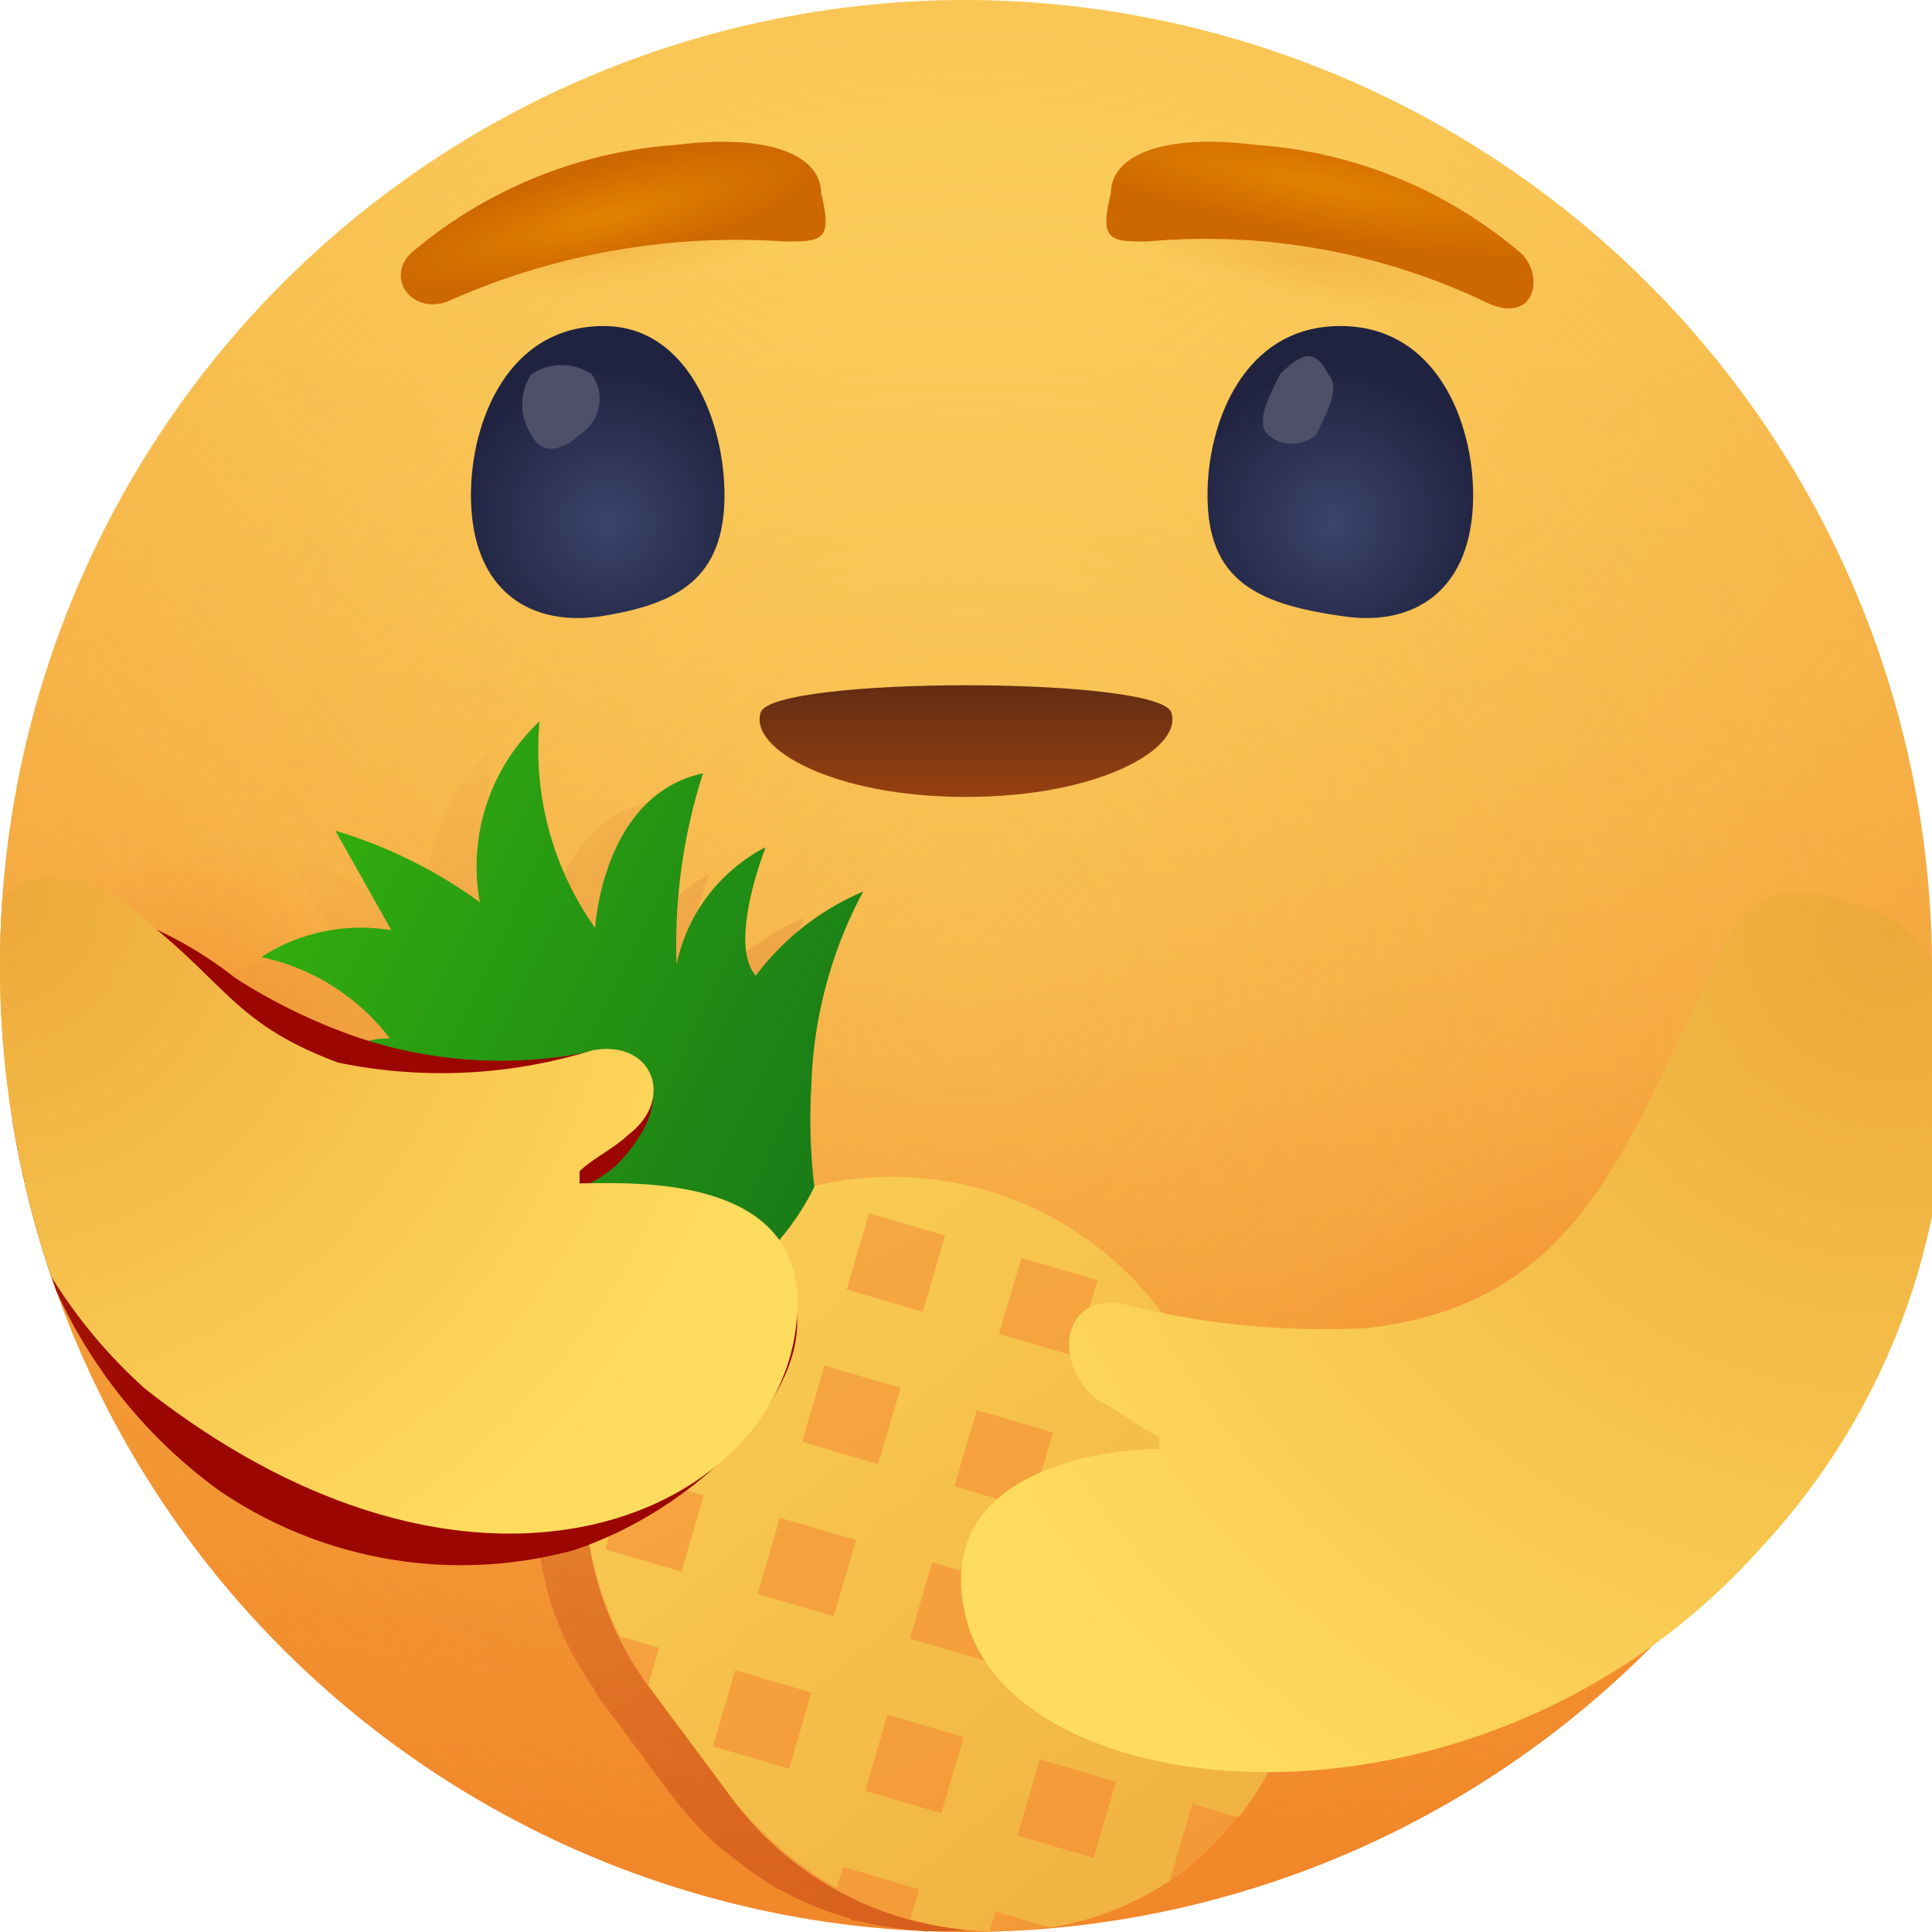 <svg xmlns="http://www.w3.org/2000/svg" xmlns:xlink="http://www.w3.org/1999/xlink" data-name="Layer 1" viewBox="0 0 16 16"><defs><radialGradient id="h" cx="-70.75" cy="-98.5" r=".5" gradientTransform="matrix(16 0 0 -16 1140 -1568)" gradientUnits="userSpaceOnUse"><stop offset="0" stop-color="#f28a2d" stop-opacity="0"/><stop offset="1" stop-color="#f08423" stop-opacity=".34"/></radialGradient><radialGradient id="a" cx="-68.285" cy="-97.445" r=".101" gradientTransform="matrix(14.6 6.546 5.063 -11.293 1492.039 -645.146)" gradientUnits="userSpaceOnUse"><stop offset="0" stop-color="#f28a2d" stop-opacity=".5"/><stop offset="1" stop-color="#f28a2d" stop-opacity="0"/></radialGradient><radialGradient id="i" cx="-76.479" cy="-116.088" r=".283" gradientTransform="matrix(12.566 -9.904 -3.603 -4.572 554.648 -1276.398)" xlink:href="#a"/><radialGradient id="j" cx="-72.447" cy="-133.995" r=".107" gradientTransform="matrix(15.739 -2.876 -.572 -3.13 1068.726 -625.735)" gradientUnits="userSpaceOnUse"><stop offset="0" stop-color="#d45f00" stop-opacity=".15"/><stop offset="1" stop-color="#f28a2d" stop-opacity="0"/></radialGradient><radialGradient id="k" cx="-69.066" cy="-124.773" r=".106" gradientTransform="matrix(15.677 3.2 .636 -3.118 1173.008 -165.87)" gradientUnits="userSpaceOnUse"><stop offset="0" stop-color="#d45f00" stop-opacity=".15"/><stop offset="1" stop-color="#d45f00" stop-opacity="0"/></radialGradient><radialGradient id="b" cx="-135.514" cy="-126.305" r=".872" gradientTransform="matrix(0 -2.133 -2.133 0 -264.377 -284.726)" gradientUnits="userSpaceOnUse"><stop offset="0" stop-color="#3b446b"/><stop offset=".688" stop-color="#202340"/></radialGradient><radialGradient id="m" cx="-135.528" cy="-126.305" r=".872" gradientTransform="matrix(0 -2.133 -2.133 0 -258.364 -284.757)" xlink:href="#b"/><radialGradient id="c" cx="-180.542" cy="-97.04" r=".298" gradientTransform="matrix(-.339 -1.318 -6.108 1.571 -648.935 -83.71)" gradientUnits="userSpaceOnUse"><stop offset="0" stop-color="#e38200"/><stop offset="1" stop-color="#cd6700"/></radialGradient><radialGradient id="n" cx="-157.297" cy="-102.543" r=".314" gradientTransform="matrix(.258 -1.336 -7.928 -1.529 -761.472 -365.42)" xlink:href="#c"/><radialGradient id="s" cx="15.654" cy="21.737" r="8.846" gradientTransform="translate(0 -14)" xlink:href="#f"/><radialGradient id="v" cx="-50.669" cy="-100.67" r="1.226" gradientTransform="matrix(4.358 3.227 3.227 -4.358 545.607 -267.758)" xlink:href="#f"/><linearGradient id="d" x1="-70.75" x2="-70.75" y1="-98.95" y2="-98.074" gradientTransform="matrix(16 0 0 -16 1140 -1568)" gradientUnits="userSpaceOnUse"><stop offset="0" stop-color="#f28a2d"/><stop offset="1" stop-color="#fde86f"/></linearGradient><linearGradient id="l" x1="-53.17" x2="-53.17" y1="-226.147" y2="-227.667" gradientTransform="matrix(3.404 0 0 -.937 188.965 -206.681)" gradientUnits="userSpaceOnUse"><stop offset="0" stop-color="#482314"/><stop offset="1" stop-color="#9a4111"/></linearGradient><linearGradient id="o" x1="7.248" x2="9.425" y1="16.375" y2="6.208" xlink:href="#d"/><linearGradient id="e" x1="27.993" x2="9.287" y1="41.378" y2="13.612" gradientTransform="rotate(-6.67 -52.698 70.162)" gradientUnits="userSpaceOnUse"><stop offset="0" stop-color="#9c0600"/><stop offset="1" stop-color="#9c0600" stop-opacity="0"/></linearGradient><linearGradient id="p" x1="17.342" x2="3.797" y1="29.185" y2="-7.73" gradientTransform="rotate(-6.67 -52.698 70.162)" xlink:href="#d"/><linearGradient id="f" x1="17.347" x2="9.989" y1="25.345" y2="13.964" gradientTransform="rotate(-6.67 -52.698 70.162)" gradientUnits="userSpaceOnUse"><stop offset="0" stop-color="#eda83a"/><stop offset="1" stop-color="#ffdc5e"/></linearGradient><linearGradient id="q" x1="2.11" x2="14.646" y1="9.866" y2="17.959" gradientTransform="rotate(-6.67 -52.698 70.162)" gradientUnits="userSpaceOnUse"><stop offset="0" stop-color="#5aff00"/><stop offset="1" stop-color="#126d1a"/></linearGradient><linearGradient id="r" x1="-1.326" x2="12.914" y1="12.567" y2="11.552" xlink:href="#e"/><linearGradient id="u" x1="8.395" x2="1.913" y1="10.935" y2="10.236" xlink:href="#e"/><clipPath id="g"><rect width="16" height="16" fill="none"/></clipPath><clipPath id="t"><circle cx="8" cy="8" r="8" fill="none"/></clipPath></defs><g clip-path="url(#g)"><path fill="url(#d)" fill-rule="evenodd" d="M16,8A8,8,0,1,1,8,0,8.024,8.024,0,0,1,16,8Z"/><path fill="url(#h)" fill-rule="evenodd" d="M16,8A8,8,0,1,1,8,0,8.024,8.024,0,0,1,16,8Z" data-name="b"/><path fill="url(#a)" fill-rule="evenodd" d="M16,8A8,8,0,1,1,8,0,8.024,8.024,0,0,1,16,8Z" data-name="b"/><path fill="url(#i)" fill-rule="evenodd" d="M16,8A8,8,0,1,1,8,0,8.024,8.024,0,0,1,16,8Z" data-name="b"/><path fill="url(#j)" fill-rule="evenodd" d="M16,8A8,8,0,1,1,8,0,8.024,8.024,0,0,1,16,8Z" data-name="b"/><path fill="url(#k)" fill-rule="evenodd" d="M16,8A8,8,0,1,1,8,0,8.024,8.024,0,0,1,16,8Z" data-name="b"/><path fill="url(#l)" fill-rule="evenodd" d="M9.7,5.9c-.1-.3-3.3-.3-3.4,0s.6.7,1.7.7S9.8,6.2,9.7,5.9Z"/><path fill="url(#b)" fill-rule="evenodd" d="M6,4.1c0,.7-.4.9-1,1s-1.1-.2-1.1-1c0-.6.3-1.4,1.1-1.4C5.7,2.7,6,3.5,6,4.1Z"/><path fill="#4e506a" fill-rule="evenodd" d="M4.9,3.1a.348.348,0,0,1-.1.5c-.1.1-.3.2-.4,0a.454.454,0,0,1,0-.5.446.446,0,0,1,.5,0Z"/><path fill="url(#m)" fill-rule="evenodd" d="M10,4.1c0,.7.4.9,1.1,1,.6.1,1.1-.2,1.1-1,0-.6-.3-1.4-1.1-1.4S10,3.5,10,4.1Z"/><path fill="#4e506a" fill-rule="evenodd" d="M11,3.1c.1.1,0,.3-.1.5a.304.304,0,0,1-.4,0c-.1-.1,0-.3.1-.5C10.8,2.9,10.9,2.9,11,3.1Z"/><path fill="url(#c)" fill-rule="evenodd" d="M3.4,2.1c-.2.2,0,.5.3.4A5.857,5.857,0,0,1,6.5,2c.3,0,.4,0,.3-.4,0-.3-.4-.5-1.2-.4A3.786,3.786,0,0,0,3.4,2.1Z"/><path fill="url(#n)" fill-rule="evenodd" d="M10.4,1.2c-.8-.1-1.2.1-1.2.4-.1.4,0,.4.3.4a5.397,5.397,0,0,1,2.8.5c.4.2.5-.2.3-.4A3.786,3.786,0,0,0,10.4,1.2Z"/><circle cx="7.601" cy="14.726" r=".091" fill="url(#o)"/><path fill="url(#e)" d="M10.223,13.23a2.791,2.791,0,0,0-.175-.719l.015.004c-.01-.026-.031-.049-.041-.075a2.853,2.853,0,0,0-.346-.634l-.001-.001L9.643,11.762l-.531-.713-.012-.016a2.882,2.882,0,0,0-.341-.378c-.038-.036-.078-.066-.118-.099a2.822,2.822,0,0,0-.272-.205c-.049-.032-.098-.061-.148-.09a2.765,2.765,0,0,0-.286-.141c-.051-.022-.1-.044-.152-.063a2.705,2.705,0,0,0-.349-.097c-.035-.007-.069-.019-.104-.025a2.616,2.616,0,0,0-.458-.037c-.044 0-.087.007-.132.01a2.511,2.511,0,0,0-.328.039c-.048.009-.095.021-.143.033a4.593,4.593,0,0,1-.024-.808,3.545,3.545,0,0,1,.418-1.572,2.114,2.114,0,0,0-.867.679c-.229-.263.08-1.038.08-1.038a1.382,1.382,0,0,0-.72.948A4.529,4.529,0,0,1,5.37,6.644c-.815.178-.871,1.251-.871,1.251A2.496,2.496,0,0,1,4.049,6.224a1.607,1.607,0,0,0-.482,1.461,3.863,3.863,0,0,0-1.167-.577l.451.804a1.476,1.476,0,0,0-1.05.216,1.774,1.774,0,0,1,1.04.658s-.534-.061-.843.714c.281-.238,1.096-.416,1.349-.117a1.684,1.684,0,0,0-1.124.952,1.306,1.306,0,0,1,1.349-.117.815.815,0,0,0-.563.428.789.789,0,0,0-.028.585,1.633,1.633,0,0,1,1.022-.334,7.041,7.041,0,0,1,.751.213l.017-.004-.007.012c-.037.064-.063.132-.093.198-.035.075-.071.15-.099.228-.024.069-.041.139-.059.21-.021.082-.04.164-.053.249-.011.07-.018.139-.023.21a2.691,2.691,0,0,0-.006.272c.002.067.003.133.01.2a2.769,2.769,0,0,0,.052.307c.012.056.02.111.035.167a2.816,2.816,0,0,0,.169.456l.001 0a2.924,2.924,0,0,0,.231.385l-.002.007c.02.03.038.06.06.089l.162.217.412.554a2.885,2.885,0,0,0,.399.432c.03.027.064.047.095.072a2.814,2.814,0,0,0,.368.26c.009.005.017.013.026.018l.001-.005a2.735,2.735,0,0,0,.596.246l-.003.01c.03.009.062.007.093.015a2.634,2.634,0,0,0,.458.071c.03.002.059.013.088.014l.002-.007a2.527,2.527,0,0,0,.47-.029l.017.005c.016-.003.03-.01.046-.012a2.448,2.448,0,0,0,.342-.093c.051-.017.102-.03.152-.051a2.433,2.433,0,0,0,.327-.171c.035-.021.073-.033.107-.056l-.005-.002.001-.003c.034-.023.071-.037.103-.061a2.404,2.404,0,0,0,.445-.443l.006.002c.016-.021.024-.046.04-.067a2.445,2.445,0,0,0,.253-.424c.013-.027.035-.05.046-.078l-.011-.003a2.57,2.57,0,0,0,.179-.616l.004.001c.001-.008-0-.017.001-.025a2.697,2.697,0,0,0,.018-.625c-0-.004.001-.008 0-.013Z"/><path fill="url(#p)" d="M10.235,11.695a2.714,2.714,0,0,1-.44,3.81,2.714,2.714,0,0,1-3.776-.67l-.588-.791A2.714,2.714,0,0,1,5.87,10.234a2.714,2.714,0,0,1,3.776.67Z"/><path fill="url(#f)" d="M9.796,12.863l-.631-.185.185-.63.631.184Zm-.369,1.261-.631-.184.185-.631.63.185Zm-.37,1.262-.631-.185.185-.631.631.185Zm-1.522-1.816.185-.631.631.185-.185.631Zm.261,1.446L7.165,14.831,7.35,14.201l.63.185Zm-1.522-1.815.185-.631.631.184-.185.631Zm.261,1.446-.631-.184.185-.631.631.185ZM5.013,12.831,5.197,12.2l.631.185-.185.631Zm.554-1.891.631.185-.185.63L5.382,11.569Zm1.261.369.63.185-.185.631-.63-.185Zm.369-1.261.631.185-.185.631-.631-.185ZM8.72,11.863,8.535,12.493l-.631-.184.185-.631Zm-.261-1.446.63.185-.185.63-.631-.185Zm2.174,2.007a2.953,2.953,0,0,0-.398-.729l-.069-.093,0,0-.631-.185.139-.475-.028-.038A2.779,2.779,0,0,0,6.565,9.871l-.183.623-.609-.178A2.68,2.68,0,0,0,5.133,13.551l.325.095-.089.306c.021.03.039.062.061.091l.589.79a2.916,2.916,0,0,0,.911.802l.051-.174.631.185-.072.247a2.726,2.726,0,0,0,.655.102l.048-.164.453.132a2.482,2.482,0,0,0,.998-.392l-.005-.002.185-.631.384.112a2.54,2.54,0,0,0,.348-.583l-.547-.16.185-.631.539.158a2.763,2.763,0,0,0,.019-.679l-.373-.109.185-.631Z"/><path fill="url(#q)" d="M3.979,10.069a.835.835,0,0,0-.577.438.809.809,0,0,0-.028.6,1.674,1.674,0,0,1,1.048-.342,7.229,7.229,0,0,1,.77.218h0A2.12,2.12,0,0,0,6.744,9.829a4.714,4.714,0,0,1-.025-.833,3.634,3.634,0,0,1,.429-1.612,2.167,2.167,0,0,0-.889.696C6.024,7.811,6.341,7.016,6.341,7.016a1.417,1.417,0,0,0-.738.972,4.644,4.644,0,0,1,.219-1.584c-.836.182-.893,1.282-.893,1.282a2.559,2.559,0,0,1-.461-1.712A1.647,1.647,0,0,0,3.974,7.472a3.96,3.96,0,0,0-1.196-.592l.463.824a1.513,1.513,0,0,0-1.077.222,1.819,1.819,0,0,1,1.066.675S2.682,8.539,2.365,9.333c.288-.244,1.124-.426,1.383-.12a1.726,1.726,0,0,0-1.152.976,1.339,1.339,0,0,1,1.383-.12Z"/><path fill="url(#r)" d="M15.138,8.267c-.116-.096-.169-.062-.361-.155-.308-.149-.355.675-.477.688-.173.019-.244-.607-.322-.352a3.227,3.227,0,0,1-1.004,1.443,3.807,3.807,0,0,1-1.932.881,13.134,13.134,0,0,1-1.767-.093.463.463,0,0,0-.287.119.399.399,0,0,0-.101.183c-.062.225.182.466.367.649A1.884,1.884,0,0,0,9.6,11.9c.141.055.279.123.272.183-.02.166-1.171-.129-1.723.447a1.295,1.295,0,0,0-.283,1.011,1.854,1.854,0,0,0,1.125,1.316,2.754,2.754,0,0,0,1.517.195A7.274,7.274,0,0,0,13.637,13.662c.795-.595,1.192-2.892,1.457-3.467.339-.735.363.331.327-.096a3.4,3.4,0,0,1-.052-.929,1.185,1.185,0,0,0,0-.49A.745.745,0,0,0,15.138,8.267Z"/><path fill="url(#s)" d="M14.3,7.8c.3-.6.8-.4,1.1-.3a.916.916,0,0,1,.7,1,5.706,5.706,0,0,1-1.5,4.3c-2.3,2.6-6.2,2.2-6.6.6C7.7,12.2,9.1,12,9.6,12v-.1c-.2-.1-.3-.2-.5-.3-.4-.3-.3-.9.2-.8a6.804,6.804,0,0,0,2,.2c1.9-.2,2.2-1.7,3-3.2Z"/><g clip-path="url(#t)"><path fill="url(#u)" d="M6.319,10.253a.822.822,0,0,0-.458-.175c-.728-.086-1.483-.128-1.76-.142a1.242,1.242,0,0,0,.997-.28c.04-.039.425-.42.274-.72a.566.566,0,0,0-.428-.243c-.054.013-.133.031-.23.048A3.716,3.716,0,0,1,2.888,8.565a4.77,4.77,0,0,1-.936-.463A3.271,3.271,0,0,0,1.3,7.7a1.176,1.176,0,0,0-.802-.103C.002,7.816.082,8.953.097,9.173a4.18,4.18,0,0,0,1.711,3.166,3.555,3.555,0,0,0,2.939.5C5.751,12.508,6.65,11.596,6.6,10.9A.939.939,0,0,0,6.319,10.253Z"/><path fill="url(#v)" fill-rule="evenodd" d="M1.3,7.7c-.5-.5-1.4-.8-1.5.4a4.238,4.238,0,0,0,1.4,3.4c2.8,2.2,5.3,1,5.4-.6.1-1.2-1.4-1.1-1.8-1.1V9.7c.1-.1.3-.2.4-.3.4-.3.2-.8-.3-.7a4.231,4.231,0,0,1-2.1.1C2,8.5,1.9,8.2,1.3,7.7Z"/></g></g></svg>